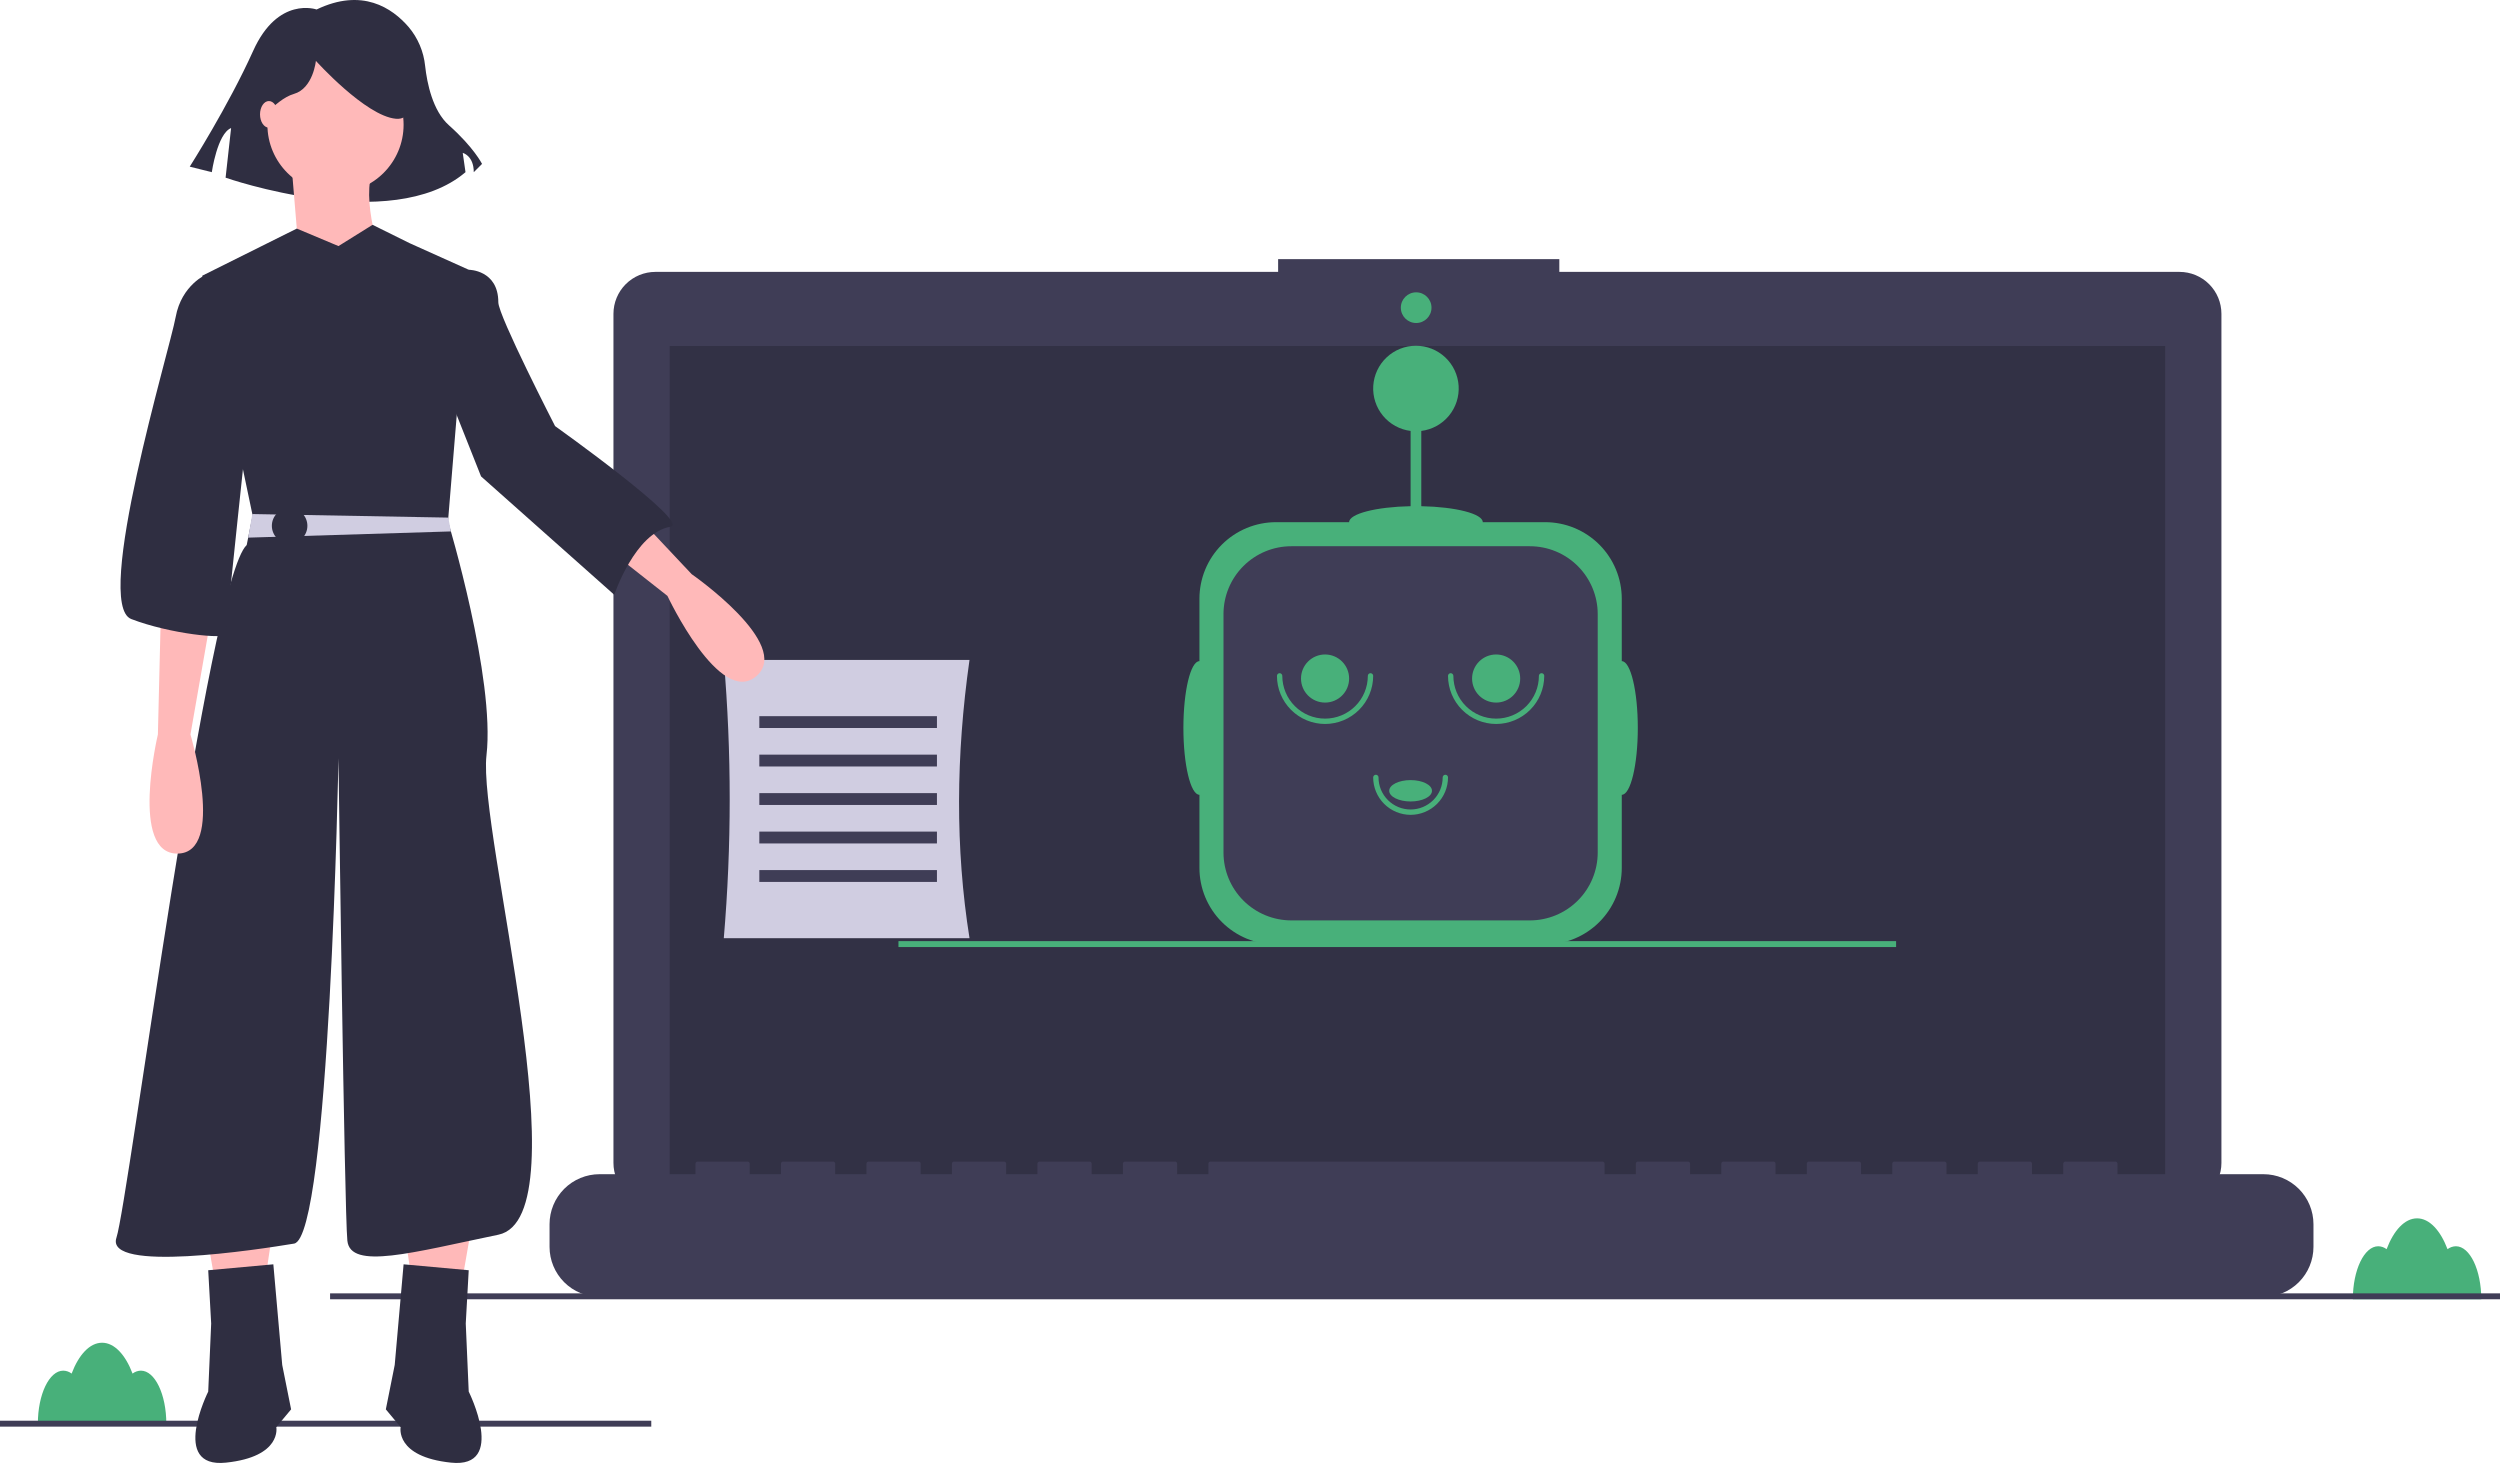 <svg width="270" height="158" viewBox="0 0 270 158" fill="none" xmlns="http://www.w3.org/2000/svg">
<g clip-path="url(#clip0)">
<path d="M15.216 148.03C14.89 148.036 14.574 148.147 14.316 148.347C13.548 146.319 12.36 145.015 11.025 145.015C9.69 145.015 8.502 146.319 7.735 148.347C7.476 148.147 7.161 148.036 6.834 148.03C5.318 148.03 4.089 150.594 4.089 153.757H17.962C17.962 150.594 16.732 148.03 15.216 148.03Z" fill="#48B07A"/>
<path d="M70.338 153.437H0V154.077H70.338V153.437Z" fill="#3F3D56"/>
<path d="M265.234 134.595C264.907 134.602 264.592 134.713 264.333 134.912C263.566 132.884 262.378 131.581 261.043 131.581C259.708 131.581 258.52 132.884 257.753 134.912C257.494 134.713 257.179 134.602 256.852 134.595C255.336 134.595 254.107 137.159 254.107 140.322H267.979C267.979 137.159 266.75 134.595 265.234 134.595Z" fill="#48B07A"/>
<path d="M235.384 29.364H168.407V27.983H138.037V29.364H70.783C70.189 29.364 69.599 29.481 69.05 29.708C68.5 29.936 68.001 30.27 67.58 30.69C67.159 31.111 66.826 31.61 66.598 32.16C66.37 32.71 66.253 33.299 66.253 33.894V125.595C66.253 126.797 66.73 127.949 67.58 128.798C68.43 129.648 69.582 130.125 70.783 130.125H235.384C236.585 130.125 237.738 129.648 238.587 128.798C239.437 127.949 239.914 126.797 239.914 125.595V33.894C239.914 33.299 239.797 32.71 239.57 32.16C239.342 31.61 239.008 31.111 238.587 30.69C238.167 30.27 237.667 29.936 237.118 29.708C236.568 29.481 235.979 29.364 235.384 29.364Z" fill="#3F3D56"/>
<path opacity="0.2" d="M233.839 37.368H72.328V128.47H233.839V37.368Z" fill="black"/>
<path d="M152.946 34.885C153.861 34.885 154.602 34.143 154.602 33.228C154.602 32.314 153.861 31.572 152.946 31.572C152.031 31.572 151.289 32.314 151.289 33.228C151.289 34.143 152.031 34.885 152.946 34.885Z" fill="#48B07A"/>
<path d="M270 139.683H35.648V140.322H270V139.683Z" fill="#3F3D56"/>
<path d="M175.151 71.405V64.665C175.151 63.579 174.937 62.504 174.521 61.5C174.105 60.497 173.496 59.586 172.728 58.818C171.96 58.05 171.048 57.441 170.045 57.025C169.042 56.609 167.966 56.395 166.88 56.395H160.139C160.139 55.486 157.215 54.74 153.499 54.669V46.541C154.665 46.395 155.731 45.809 156.48 44.904C157.229 43.999 157.605 42.843 157.532 41.67C157.458 40.498 156.941 39.397 156.084 38.593C155.228 37.788 154.097 37.341 152.922 37.341C151.747 37.341 150.616 37.788 149.76 38.593C148.903 39.397 148.386 40.498 148.312 41.67C148.239 42.843 148.615 43.999 149.364 44.904C150.113 45.809 151.179 46.395 152.345 46.541V54.669C148.629 54.74 145.705 55.486 145.705 56.395H137.809C136.723 56.395 135.648 56.609 134.644 57.025C133.641 57.441 132.729 58.05 131.961 58.818C131.193 59.586 130.584 60.497 130.168 61.5C129.753 62.504 129.539 63.579 129.539 64.665V71.405C128.582 71.405 127.807 74.636 127.807 78.621C127.807 82.607 128.582 85.838 129.539 85.838V93.732C129.539 94.818 129.753 95.894 130.168 96.897C130.584 97.9 131.193 98.812 131.961 99.58C132.729 100.348 133.641 100.957 134.644 101.373C135.648 101.788 136.723 102.002 137.809 102.002H166.88C167.966 102.002 169.042 101.788 170.045 101.373C171.048 100.957 171.96 100.348 172.728 99.58C173.496 98.812 174.105 97.9 174.521 96.897C174.937 95.894 175.151 94.818 175.151 93.732V85.838C176.107 85.838 176.883 82.607 176.883 78.621C176.883 74.636 176.107 71.405 175.151 71.405Z" fill="#48B07A"/>
<path d="M139.465 58.993H165.224C167.168 58.993 169.032 59.765 170.406 61.14C171.78 62.514 172.553 64.378 172.553 66.321V92.077C172.553 94.02 171.78 95.884 170.406 97.258C169.032 98.632 167.168 99.404 165.224 99.404H139.465C137.522 99.404 135.658 98.632 134.283 97.258C132.909 95.884 132.137 94.02 132.137 92.077V66.321C132.137 64.378 132.909 62.514 134.283 61.14C135.658 59.765 137.522 58.993 139.465 58.993Z" fill="#3F3D56"/>
<path d="M143.107 78.189C141.729 78.187 140.408 77.639 139.434 76.665C138.46 75.691 137.912 74.37 137.911 72.993C137.911 72.916 137.941 72.843 137.995 72.789C138.049 72.735 138.123 72.704 138.199 72.704C138.276 72.704 138.349 72.735 138.403 72.789C138.457 72.843 138.488 72.916 138.488 72.993C138.488 74.218 138.975 75.392 139.841 76.259C140.707 77.125 141.882 77.611 143.107 77.611C144.332 77.611 145.507 77.125 146.373 76.259C147.239 75.392 147.726 74.218 147.726 72.993C147.726 72.916 147.756 72.843 147.81 72.789C147.864 72.735 147.938 72.704 148.014 72.704C148.091 72.704 148.164 72.735 148.219 72.789C148.273 72.843 148.303 72.916 148.303 72.993C148.302 74.37 147.754 75.691 146.779 76.665C145.805 77.639 144.485 78.187 143.107 78.189Z" fill="#48B07A"/>
<path d="M152.345 88.003C151.273 88.001 150.246 87.575 149.488 86.818C148.73 86.06 148.304 85.033 148.303 83.962C148.303 83.885 148.333 83.811 148.388 83.757C148.442 83.703 148.515 83.673 148.592 83.673C148.668 83.673 148.742 83.703 148.796 83.757C148.85 83.811 148.88 83.885 148.88 83.962C148.88 84.88 149.245 85.761 149.895 86.411C150.545 87.06 151.426 87.425 152.345 87.425C153.263 87.425 154.144 87.06 154.794 86.411C155.444 85.761 155.809 84.88 155.809 83.962C155.809 83.885 155.839 83.811 155.893 83.757C155.947 83.703 156.021 83.673 156.097 83.673C156.174 83.673 156.247 83.703 156.302 83.757C156.356 83.811 156.386 83.885 156.386 83.962C156.385 85.033 155.959 86.06 155.201 86.818C154.443 87.575 153.416 88.001 152.345 88.003Z" fill="#48B07A"/>
<path d="M161.583 78.189C160.205 78.187 158.884 77.639 157.91 76.665C156.936 75.691 156.388 74.37 156.386 72.993C156.386 72.916 156.417 72.843 156.471 72.789C156.525 72.735 156.598 72.704 156.675 72.704C156.751 72.704 156.825 72.735 156.879 72.789C156.933 72.843 156.964 72.916 156.964 72.993C156.964 74.218 157.45 75.392 158.316 76.259C159.183 77.125 160.358 77.611 161.583 77.611C162.808 77.611 163.982 77.125 164.849 76.259C165.715 75.392 166.201 74.218 166.201 72.993C166.201 72.916 166.232 72.843 166.286 72.789C166.34 72.735 166.414 72.704 166.49 72.704C166.567 72.704 166.64 72.735 166.694 72.789C166.748 72.843 166.779 72.916 166.779 72.993C166.777 74.37 166.229 75.691 165.255 76.665C164.281 77.639 162.96 78.187 161.583 78.189Z" fill="#48B07A"/>
<path d="M143.107 75.879C144.542 75.879 145.705 74.716 145.705 73.282C145.705 71.847 144.542 70.684 143.107 70.684C141.672 70.684 140.509 71.847 140.509 73.282C140.509 74.716 141.672 75.879 143.107 75.879Z" fill="#48B07A"/>
<path d="M161.583 75.879C163.018 75.879 164.181 74.716 164.181 73.282C164.181 71.847 163.018 70.684 161.583 70.684C160.148 70.684 158.985 71.847 158.985 73.282C158.985 74.716 160.148 75.879 161.583 75.879Z" fill="#48B07A"/>
<path d="M152.345 86.559C153.62 86.559 154.654 86.043 154.654 85.405C154.654 84.767 153.62 84.25 152.345 84.25C151.069 84.25 150.035 84.767 150.035 85.405C150.035 86.043 151.069 86.559 152.345 86.559Z" fill="#48B07A"/>
<path d="M244.449 126.813H228.687V125.677C228.687 125.648 228.681 125.618 228.67 125.591C228.658 125.564 228.642 125.539 228.621 125.518C228.6 125.497 228.575 125.48 228.548 125.469C228.52 125.458 228.491 125.452 228.462 125.452H223.057C223.028 125.452 222.998 125.458 222.971 125.469C222.944 125.48 222.919 125.497 222.898 125.518C222.877 125.539 222.861 125.564 222.849 125.591C222.838 125.618 222.832 125.648 222.832 125.677V126.813H219.454V125.677C219.454 125.648 219.449 125.618 219.437 125.591C219.426 125.564 219.409 125.539 219.388 125.518C219.368 125.497 219.343 125.48 219.315 125.469C219.288 125.458 219.259 125.452 219.229 125.452H213.825C213.795 125.452 213.766 125.458 213.739 125.469C213.711 125.48 213.687 125.497 213.666 125.518C213.645 125.539 213.628 125.564 213.617 125.591C213.606 125.618 213.6 125.648 213.6 125.677V126.813H210.222V125.677C210.222 125.648 210.216 125.618 210.205 125.591C210.194 125.564 210.177 125.539 210.156 125.518C210.135 125.497 210.11 125.48 210.083 125.469C210.056 125.458 210.026 125.452 209.997 125.452H204.592C204.563 125.452 204.534 125.458 204.506 125.469C204.479 125.48 204.454 125.497 204.433 125.518C204.412 125.539 204.396 125.564 204.384 125.591C204.373 125.618 204.367 125.648 204.367 125.677V126.813H200.99V125.677C200.99 125.648 200.984 125.618 200.972 125.591C200.961 125.564 200.945 125.539 200.924 125.518C200.903 125.497 200.878 125.48 200.851 125.469C200.823 125.458 200.794 125.452 200.764 125.452H195.36C195.33 125.452 195.301 125.458 195.274 125.469C195.247 125.48 195.222 125.497 195.201 125.518C195.18 125.539 195.163 125.564 195.152 125.591C195.141 125.618 195.135 125.648 195.135 125.677V126.813H191.757V125.677C191.757 125.648 191.751 125.618 191.74 125.591C191.729 125.564 191.712 125.539 191.691 125.518C191.67 125.497 191.645 125.48 191.618 125.469C191.591 125.458 191.562 125.452 191.532 125.452H186.128C186.098 125.452 186.069 125.458 186.041 125.469C186.014 125.48 185.989 125.497 185.968 125.518C185.947 125.539 185.931 125.564 185.92 125.591C185.908 125.618 185.902 125.648 185.902 125.677V126.813H182.525V125.677C182.525 125.648 182.519 125.618 182.508 125.591C182.496 125.564 182.48 125.539 182.459 125.518C182.438 125.497 182.413 125.48 182.386 125.469C182.358 125.458 182.329 125.452 182.3 125.452H176.895C176.866 125.452 176.836 125.458 176.809 125.469C176.782 125.48 176.757 125.497 176.736 125.518C176.715 125.539 176.698 125.564 176.687 125.591C176.676 125.618 176.67 125.648 176.67 125.677V126.813H173.292V125.677C173.292 125.648 173.286 125.618 173.275 125.591C173.264 125.564 173.247 125.539 173.226 125.518C173.205 125.497 173.181 125.48 173.153 125.469C173.126 125.458 173.097 125.452 173.067 125.452H130.733C130.704 125.452 130.674 125.458 130.647 125.469C130.62 125.48 130.595 125.497 130.574 125.518C130.553 125.539 130.536 125.564 130.525 125.591C130.514 125.618 130.508 125.648 130.508 125.677V126.813H127.13V125.677C127.13 125.648 127.124 125.618 127.113 125.591C127.102 125.564 127.085 125.539 127.064 125.518C127.043 125.497 127.019 125.48 126.991 125.469C126.964 125.458 126.935 125.452 126.905 125.452H121.501C121.471 125.452 121.442 125.458 121.415 125.469C121.387 125.48 121.362 125.497 121.341 125.518C121.321 125.539 121.304 125.564 121.293 125.591C121.281 125.618 121.275 125.648 121.275 125.677V126.813H117.898V125.677C117.898 125.648 117.892 125.618 117.881 125.591C117.869 125.564 117.853 125.539 117.832 125.518C117.811 125.497 117.786 125.48 117.759 125.469C117.731 125.458 117.702 125.452 117.673 125.452H112.268C112.239 125.452 112.209 125.458 112.182 125.469C112.155 125.48 112.13 125.497 112.109 125.518C112.088 125.539 112.072 125.564 112.06 125.591C112.049 125.618 112.043 125.648 112.043 125.677V126.813H108.665V125.677C108.665 125.648 108.66 125.618 108.648 125.591C108.637 125.564 108.62 125.539 108.599 125.518C108.578 125.497 108.554 125.48 108.526 125.469C108.499 125.458 108.47 125.452 108.44 125.452H103.036C103.006 125.452 102.977 125.458 102.95 125.469C102.922 125.48 102.898 125.497 102.877 125.518C102.856 125.539 102.839 125.564 102.828 125.591C102.816 125.618 102.811 125.648 102.811 125.677V126.813H99.433V125.677C99.433 125.648 99.427 125.618 99.416 125.591C99.404 125.564 99.388 125.539 99.367 125.518C99.346 125.497 99.321 125.48 99.294 125.469C99.267 125.458 99.237 125.452 99.208 125.452H93.803C93.774 125.452 93.745 125.458 93.717 125.469C93.69 125.48 93.665 125.497 93.644 125.518C93.623 125.539 93.607 125.564 93.595 125.591C93.584 125.618 93.578 125.648 93.578 125.677V126.813H90.201V125.677C90.201 125.648 90.195 125.618 90.183 125.591C90.172 125.564 90.156 125.539 90.135 125.518C90.114 125.497 90.089 125.48 90.061 125.469C90.034 125.458 90.005 125.452 89.975 125.452H84.571C84.541 125.452 84.512 125.458 84.485 125.469C84.457 125.48 84.433 125.497 84.412 125.518C84.391 125.539 84.374 125.564 84.363 125.591C84.352 125.618 84.346 125.648 84.346 125.677V126.813H80.968V125.677C80.968 125.648 80.962 125.618 80.951 125.591C80.94 125.564 80.923 125.539 80.902 125.518C80.881 125.497 80.856 125.48 80.829 125.469C80.802 125.458 80.772 125.452 80.743 125.452H75.339C75.309 125.452 75.28 125.458 75.252 125.469C75.225 125.48 75.2 125.497 75.179 125.518C75.158 125.539 75.142 125.564 75.13 125.591C75.119 125.618 75.113 125.648 75.113 125.677V126.813H64.755C64.045 126.813 63.343 126.952 62.687 127.224C62.031 127.496 61.435 127.894 60.934 128.395C60.432 128.897 60.034 129.493 59.762 130.148C59.49 130.804 59.351 131.507 59.351 132.216V134.66C59.351 136.093 59.92 137.467 60.934 138.481C61.947 139.494 63.322 140.063 64.755 140.063H244.449C245.883 140.063 247.257 139.494 248.271 138.481C249.284 137.467 249.854 136.093 249.854 134.66V132.216C249.854 131.507 249.714 130.804 249.442 130.148C249.171 129.493 248.773 128.897 248.271 128.395C247.769 127.894 247.173 127.496 246.518 127.224C245.862 126.952 245.159 126.813 244.449 126.813Z" fill="#3F3D56"/>
<path d="M204.778 101.641H97.034V102.281H204.778V101.641Z" fill="#48B07A"/>
<path d="M104.707 101.322H78.17C79.02 91.323 79.02 81.27 78.17 71.272H104.707C103.246 81.564 103.16 91.596 104.707 101.322Z" fill="#D0CDE1"/>
<path d="M101.19 77.346H82.007V78.624H101.19V77.346Z" fill="#3F3D56"/>
<path d="M101.19 81.501H82.007V82.78H101.19V81.501Z" fill="#3F3D56"/>
<path d="M101.19 85.657H82.007V86.936H101.19V85.657Z" fill="#3F3D56"/>
<path d="M101.19 89.813H82.007V91.092H101.19V89.813Z" fill="#3F3D56"/>
<path d="M101.19 93.969H82.007V95.248H101.19V93.969Z" fill="#3F3D56"/>
<path d="M34.192 1.025C34.192 1.025 30.022 -0.464 27.342 5.492C24.662 11.448 20.492 17.999 20.492 17.999L22.875 18.595C22.875 18.595 23.47 14.426 24.959 13.83L24.364 19.19C24.364 19.19 42.233 25.444 50.274 18.595L49.976 16.51C49.976 16.51 51.167 16.808 51.167 18.595L52.061 17.701C52.061 17.701 51.167 15.915 48.487 13.532C46.728 11.969 46.123 8.994 45.916 7.134C45.76 5.581 45.139 4.111 44.133 2.918C42.352 0.853 39.106 -1.34 34.192 1.025Z" fill="#2F2E41"/>
<path d="M22.167 132.391L23.446 139.743L28.562 138.784L29.521 132.391H22.167Z" fill="#FFB9B9"/>
<path d="M29.521 136.546L22.487 137.186L22.807 142.94L22.487 150.293C22.487 150.293 18.331 158.604 24.405 157.965C30.48 157.326 29.841 154.129 29.841 154.129L31.439 152.211L30.48 147.415L29.521 136.546Z" fill="#2F2E41"/>
<path d="M50.942 132.391L49.663 139.743L44.547 138.784L43.588 132.391H50.942Z" fill="#FFB9B9"/>
<path d="M43.588 136.546L50.622 137.186L50.302 142.94L50.622 150.293C50.622 150.293 54.778 158.604 48.704 157.965C42.629 157.326 43.269 154.129 43.269 154.129L41.67 152.211L42.629 147.415L43.588 136.546Z" fill="#2F2E41"/>
<path d="M36.235 20.823C40.296 20.823 43.588 17.531 43.588 13.47C43.588 9.409 40.296 6.117 36.235 6.117C32.174 6.117 28.881 9.409 28.881 13.47C28.881 17.531 32.174 20.823 36.235 20.823Z" fill="#FFB9B9"/>
<path d="M31.439 17.306L32.398 28.815L41.35 28.495C41.35 28.495 38.792 21.142 40.391 18.265L31.439 17.306Z" fill="#FFB9B9"/>
<path d="M36.555 26.577L40.237 24.28L44.228 26.257L50.622 29.134L48.384 56.307C48.384 56.307 53.5 73.25 52.541 81.562C51.581 89.873 63.091 131.432 53.819 133.35C44.548 135.268 37.834 137.186 37.514 133.989C37.194 130.792 36.555 81.881 36.555 81.881C36.555 81.881 35.596 133.669 31.759 134.309C27.922 134.948 11.297 137.505 12.576 133.669C13.855 129.833 22.487 62.701 26.644 58.864L27.283 55.668L21.848 29.774L32.054 24.687L36.555 26.577Z" fill="#2F2E41"/>
<path d="M17.372 66.217L17.052 79.324C17.052 79.324 13.974 92.264 19.19 92.188C24.405 92.111 20.569 79.324 20.569 79.324L22.807 66.537L17.372 66.217Z" fill="#FFB9B9"/>
<path d="M65.717 52.461L74.702 62.01C74.702 62.01 85.63 69.594 81.695 73.017C77.759 76.44 72.083 64.356 72.083 64.356L61.882 56.325L65.717 52.461Z" fill="#FFB9B9"/>
<path d="M26.803 58.065L48.701 57.394L48.416 55.907V55.901L27.251 55.517L26.803 58.065Z" fill="#D0CDE1"/>
<path d="M31.279 58.705C32.339 58.705 33.198 57.846 33.198 56.786C33.198 55.727 32.339 54.868 31.279 54.868C30.22 54.868 29.361 55.727 29.361 56.786C29.361 57.846 30.22 58.705 31.279 58.705Z" fill="#2F2E41"/>
<path d="M24.405 30.093L22.327 29.614C22.327 29.614 19.61 30.733 18.97 34.249C18.331 37.766 10.018 65.258 14.175 66.856C18.331 68.455 24.405 69.094 24.405 68.455C24.405 67.816 26.963 43.84 26.963 43.84L24.405 30.093Z" fill="#2F2E41"/>
<path d="M43.961 31.312L50.622 29.134C50.622 29.134 53.819 29.134 53.819 32.651C53.819 34.101 59.947 46.017 59.947 46.017C59.947 46.017 74.669 56.511 72.416 56.886C68.579 57.526 66.341 64.239 66.341 64.239L51.954 51.452L43.961 31.312Z" fill="#2F2E41"/>
<path d="M27.267 14.018C27.267 14.018 29.649 10.742 31.734 10.146C33.819 9.551 34.116 6.573 34.116 6.573C34.116 6.573 39.477 12.529 42.753 12.826C46.029 13.124 43.051 5.68 43.051 5.68L37.095 4.191L31.436 4.786L26.969 7.764L27.267 14.018Z" fill="#2F2E41"/>
<path d="M29.041 13.79C29.571 13.79 30.001 13.146 30.001 12.351C30.001 11.557 29.571 10.913 29.041 10.913C28.512 10.913 28.082 11.557 28.082 12.351C28.082 13.146 28.512 13.79 29.041 13.79Z" fill="#FFB9B9"/>
</g>
<defs>
<clipPath id="clip0">
<rect width="270" height="158" fill="white"/>
</clipPath>
</defs>
</svg>
